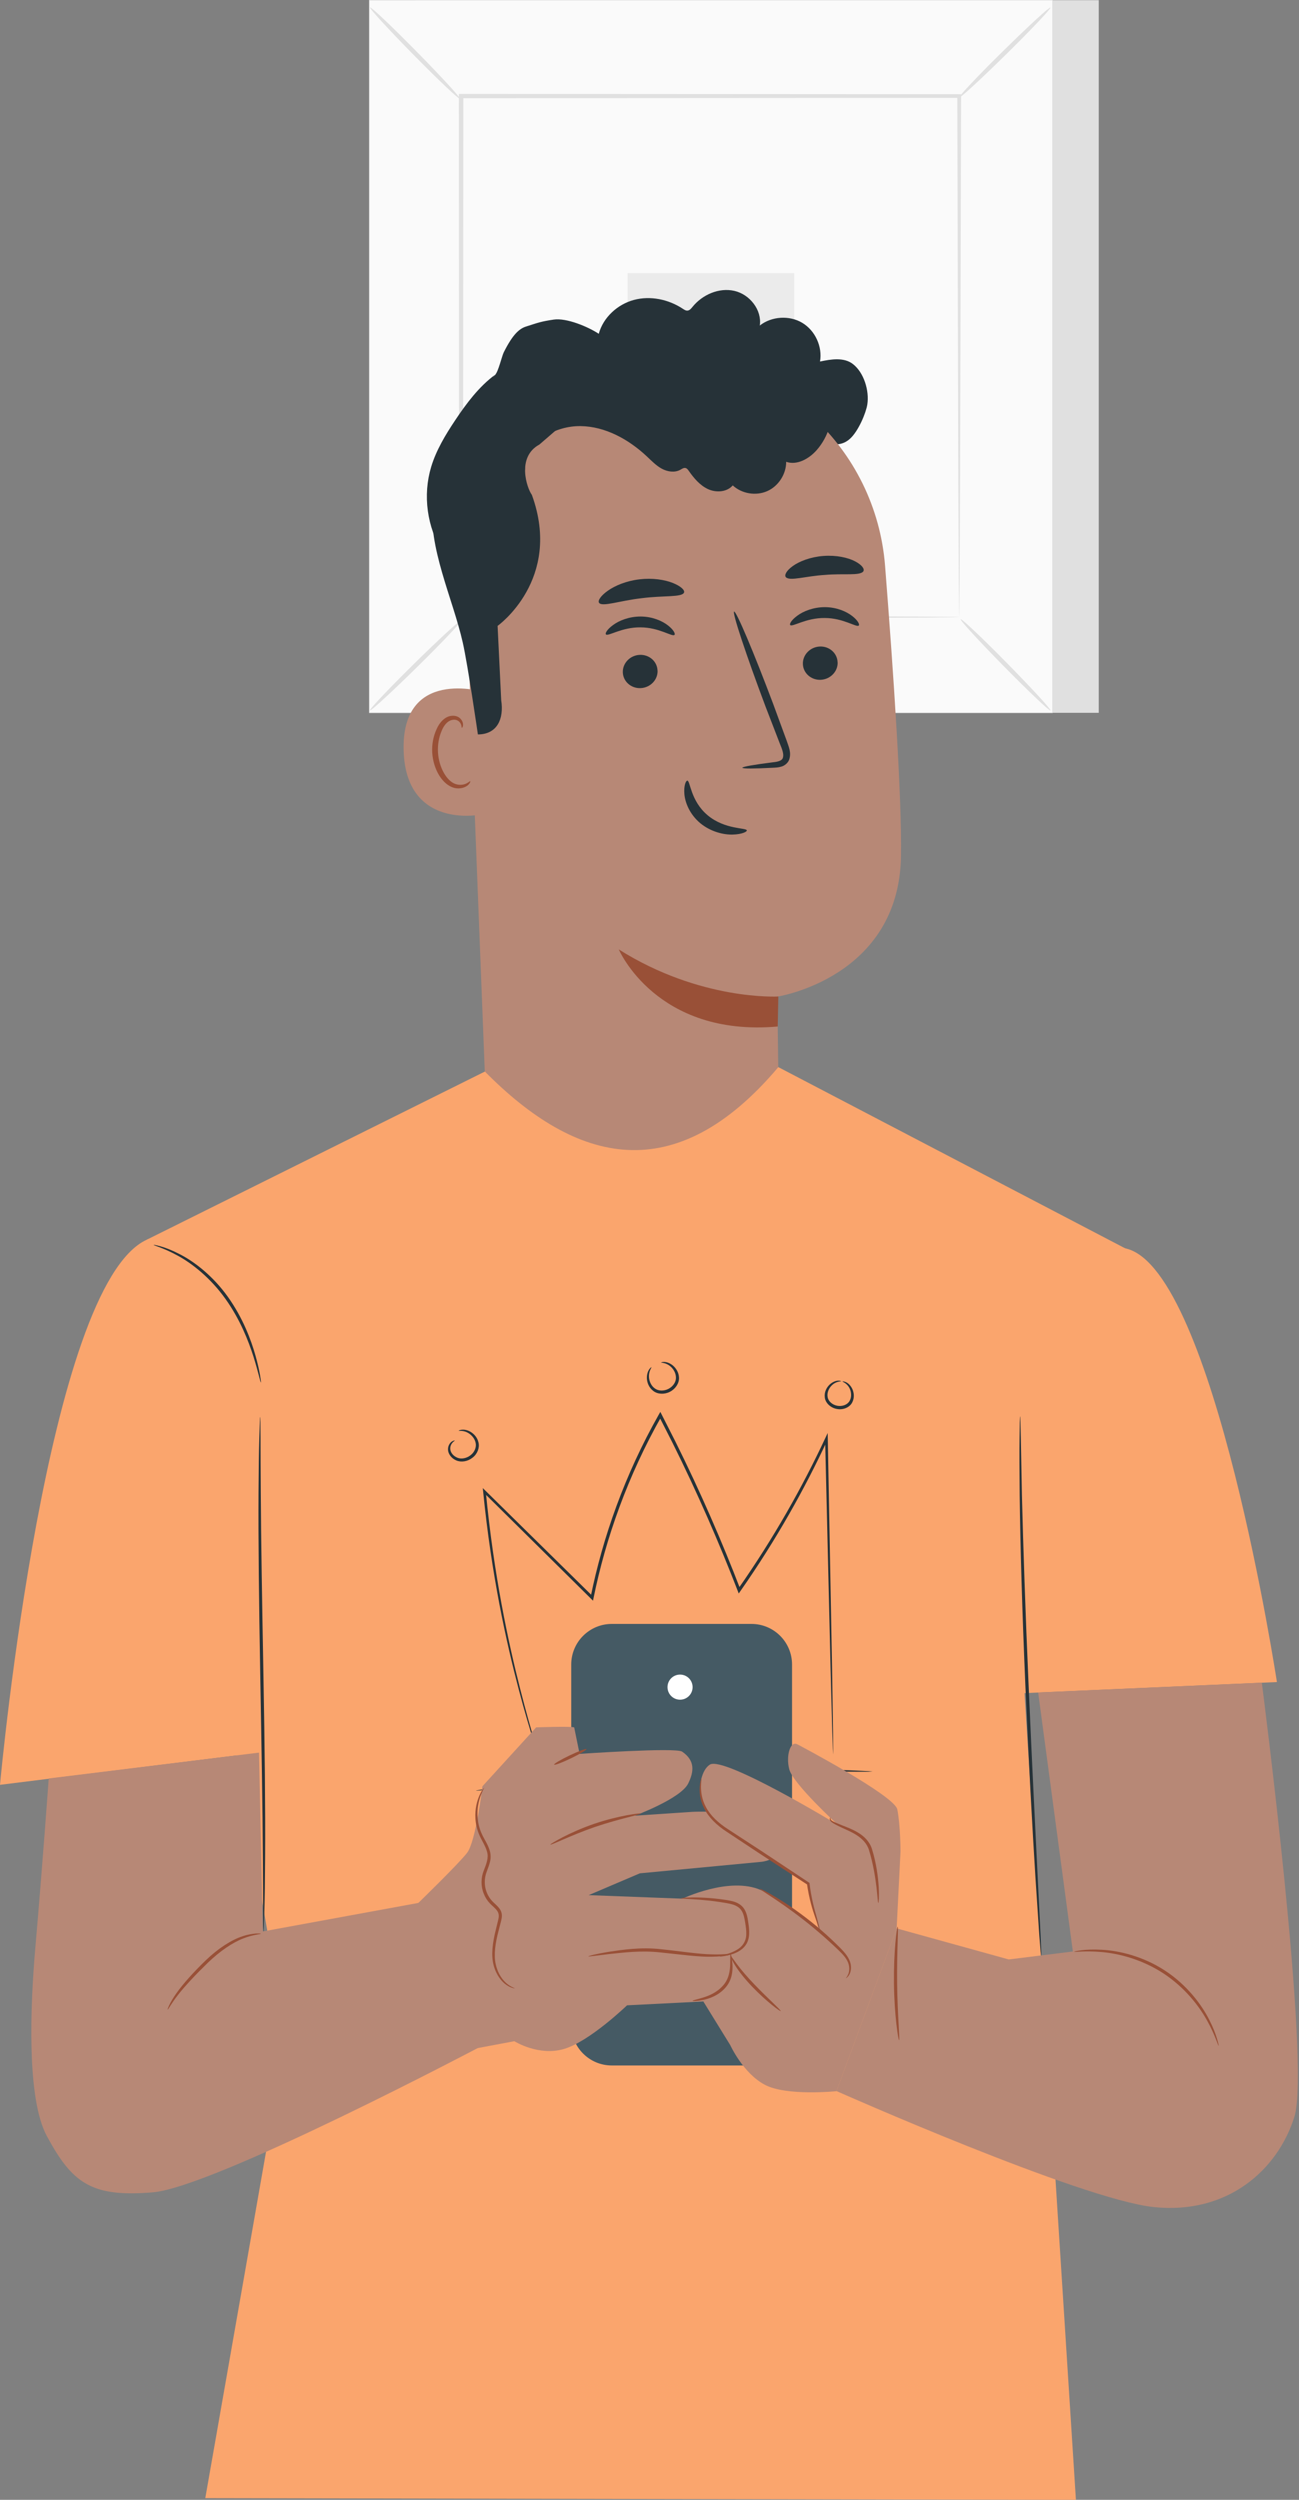 <svg width="156" height="300" viewBox="0 0 156 300" fill="none" xmlns="http://www.w3.org/2000/svg">
<rect x="0" y="0" width="156" height="300" fill="#808080" stroke="none"/>
<g clip-path="url(#clip0_400_9526)">
<path d="M131.952 0.022H49.908V85.542H131.952V0.022Z" fill="#E0E0E0"/>
<path d="M126.395 0.022H44.352V85.542H126.395V0.022Z" fill="#FAFAFA"/>
<path d="M126.424 85.572H44.329V0H126.424V85.572ZM44.381 85.52H126.372V0.051H44.381V85.52Z" fill="#E0E0E0"/>
<path d="M115.369 11.525H55.384V74.054H115.369V11.525Z" fill="#FAFAFA"/>
<path d="M55.384 74.465C55.428 74.524 54.862 75.178 53.907 76.185C52.951 77.2 51.606 78.567 50.092 80.051C48.585 81.536 47.196 82.859 46.174 83.8C45.153 84.741 44.491 85.299 44.44 85.241C44.388 85.189 44.954 84.535 45.91 83.528C46.865 82.514 48.218 81.147 49.732 79.654C51.246 78.162 52.635 76.839 53.657 75.898C54.679 74.958 55.333 74.406 55.384 74.465Z" fill="#E0E0E0"/>
<path d="M115.37 74.311C115.428 74.267 116.082 74.833 117.089 75.788C118.104 76.744 119.471 78.089 120.956 79.603C122.44 81.11 123.763 82.499 124.704 83.521C125.645 84.543 126.204 85.204 126.145 85.255C126.094 85.307 125.439 84.741 124.432 83.785C123.425 82.83 122.051 81.478 120.559 79.963C119.067 78.449 117.744 77.06 116.803 76.038C115.862 75.017 115.311 74.362 115.37 74.311Z" fill="#E0E0E0"/>
<path d="M115.2 11.687C115.156 11.628 115.722 10.974 116.677 9.967C117.633 8.953 118.978 7.585 120.492 6.101C121.999 4.616 123.388 3.293 124.41 2.352C125.431 1.411 126.093 0.853 126.144 0.911C126.196 0.963 125.63 1.617 124.674 2.624C123.719 3.638 122.366 5.006 120.852 6.498C119.338 7.99 117.949 9.313 116.927 10.254C115.905 11.194 115.251 11.746 115.2 11.687Z" fill="#E0E0E0"/>
<path d="M55.222 11.841C55.163 11.885 54.509 11.319 53.502 10.364C52.488 9.408 51.121 8.056 49.636 6.549C48.151 5.042 46.828 3.653 45.887 2.631C44.946 1.61 44.388 0.948 44.447 0.897C44.498 0.845 45.152 1.411 46.159 2.367C47.173 3.322 48.541 4.675 50.033 6.189C51.525 7.703 52.848 9.092 53.789 10.114C54.73 11.136 55.281 11.79 55.222 11.841Z" fill="#E0E0E0"/>
<path d="M115.2 74.046C115.2 74.046 115.193 73.936 115.185 73.745C115.185 73.532 115.178 73.245 115.171 72.87C115.171 72.084 115.156 70.959 115.141 69.497C115.127 66.534 115.104 62.227 115.082 56.751C115.053 45.8 115.016 30.202 114.965 11.518L115.193 11.746C97.728 11.753 77.221 11.768 55.376 11.783L55.641 11.518C55.626 34.465 55.612 55.935 55.604 74.046L55.376 73.819C73.304 73.87 88.225 73.907 98.691 73.936C103.917 73.958 108.034 73.98 110.856 73.995C112.253 74.01 113.326 74.017 114.075 74.024C114.428 74.024 114.7 74.032 114.906 74.039C115.097 74.039 115.193 74.046 115.193 74.054C115.193 74.054 115.104 74.061 114.928 74.069C114.73 74.069 114.465 74.069 114.12 74.083C113.385 74.083 112.319 74.098 110.944 74.113C108.129 74.127 104.035 74.149 98.831 74.171C88.335 74.201 73.355 74.238 55.369 74.289H55.141V74.061C55.134 55.958 55.119 34.48 55.105 11.533V11.268H55.369C77.214 11.283 97.721 11.29 115.185 11.305H115.421V11.533C115.369 30.276 115.332 45.924 115.303 56.913C115.274 62.36 115.259 66.652 115.244 69.607C115.229 71.055 115.222 72.165 115.215 72.937C115.215 73.297 115.207 73.576 115.2 73.782C115.2 73.973 115.193 74.061 115.185 74.061L115.2 74.046Z" fill="#E0E0E0"/>
<path d="M95.384 32.775H75.369V52.79H95.384V32.775Z" fill="#EBEBEB"/>
<path d="M53.172 66.284C51.275 63.271 50.753 59.427 51.782 56.023C52.392 54.01 53.495 52.187 54.656 50.445C56.016 48.409 57.508 46.409 59.478 44.954C58.662 45.718 59.779 44.733 59.478 44.954C59.831 44.631 60.279 42.727 60.492 42.293C61.61 40.051 62.411 39.427 63.183 39.184C64.653 38.714 64.976 38.581 66.498 38.353C68.019 38.126 70.621 39.206 71.907 40.059C72.444 38.089 74.156 36.523 76.126 35.994C78.096 35.465 80.279 35.92 81.984 37.045C82.168 37.163 82.367 37.302 82.58 37.273C82.83 37.244 83.006 37.023 83.161 36.832C84.351 35.362 86.343 34.487 88.188 34.906C90.033 35.325 91.518 37.192 91.246 39.066C92.672 37.949 94.796 37.817 96.347 38.743C97.898 39.669 98.787 41.602 98.478 43.388C99.816 43.102 101.36 42.852 102.44 43.697C103.749 44.711 104.41 46.887 104.16 48.526C104.006 49.541 103.087 51.76 102.058 52.672C100.808 53.774 99.75 53.083 98.126 53.436C95.707 53.973 93.15 54.48 90.783 53.73" fill="#263238"/>
<path d="M106.292 67.916C105.182 53.752 93.37 42.815 79.162 42.786H77.751C62.529 43.638 54.745 57.053 56.024 72.245L58.758 142.455H93.657L93.348 119.603C93.348 119.603 107.99 117.354 108.203 102.727C108.306 95.663 107.328 81.088 106.292 67.916Z" fill="#B78876"/>
<path d="M93.473 119.588C93.473 119.588 84.13 120.132 74.311 113.936C74.311 113.936 78.802 124.476 93.399 123.19L93.473 119.588Z" fill="#995037"/>
<path d="M100.595 79.478C100.632 80.58 99.728 81.521 98.574 81.58C97.427 81.639 96.457 80.793 96.42 79.691C96.383 78.588 97.287 77.648 98.434 77.589C99.588 77.53 100.551 78.375 100.588 79.478H100.595Z" fill="#263238"/>
<path d="M103.131 75.068C102.874 75.34 101.294 74.164 99.044 74.164C96.795 74.135 95.149 75.288 94.899 75.009C94.781 74.884 95.046 74.399 95.766 73.877C96.472 73.355 97.685 72.856 99.081 72.863C100.485 72.87 101.661 73.392 102.337 73.921C103.028 74.451 103.264 74.95 103.131 75.068Z" fill="#263238"/>
<path d="M78.971 80.478C79.008 81.58 78.104 82.521 76.95 82.58C75.803 82.639 74.833 81.793 74.796 80.691C74.759 79.588 75.663 78.648 76.81 78.589C77.964 78.53 78.927 79.375 78.964 80.478H78.971Z" fill="#263238"/>
<path d="M81 76.192C80.743 76.464 79.155 75.288 76.913 75.288C74.664 75.259 73.017 76.413 72.767 76.134C72.65 76.009 72.907 75.524 73.635 75.002C74.341 74.48 75.553 73.98 76.95 73.987C78.354 73.995 79.53 74.517 80.206 75.046C80.897 75.575 81.132 76.075 81 76.192Z" fill="#263238"/>
<path d="M89.159 92.135C89.151 92.01 90.548 91.768 92.812 91.481C93.385 91.422 93.929 91.312 94.025 90.915C94.157 90.503 93.922 89.879 93.642 89.21C93.106 87.82 92.54 86.365 91.952 84.836C89.607 78.603 87.909 73.487 88.159 73.392C88.409 73.296 90.519 78.272 92.863 84.505C93.429 86.042 93.966 87.504 94.48 88.908C94.694 89.562 95.068 90.305 94.774 91.165C94.62 91.591 94.194 91.907 93.826 92.003C93.459 92.113 93.135 92.12 92.849 92.135C90.57 92.253 89.159 92.26 89.144 92.135H89.159Z" fill="#263238"/>
<path d="M82.535 93.679C82.903 93.657 82.903 96.097 84.983 97.839C87.063 99.581 89.665 99.317 89.687 99.655C89.724 99.809 89.107 100.125 88.011 100.154C86.931 100.191 85.365 99.838 84.086 98.78C82.815 97.714 82.271 96.296 82.19 95.296C82.102 94.274 82.374 93.671 82.543 93.686L82.535 93.679Z" fill="#263238"/>
<path d="M82.153 71.099C81.94 71.709 79.691 71.444 77.052 71.79C74.414 72.084 72.289 72.877 71.937 72.334C71.775 72.069 72.142 71.496 72.995 70.893C73.84 70.29 75.193 69.717 76.78 69.526C78.361 69.335 79.816 69.57 80.779 69.952C81.749 70.334 82.242 70.805 82.153 71.099Z" fill="#263238"/>
<path d="M103.682 68.57C103.249 69.129 101.308 68.791 99.037 68.997C96.758 69.136 94.884 69.761 94.384 69.276C94.164 69.041 94.414 68.497 95.207 67.931C95.987 67.365 97.332 66.836 98.89 66.718C100.456 66.601 101.852 66.924 102.69 67.365C103.543 67.806 103.859 68.306 103.675 68.57H103.682Z" fill="#263238"/>
<path d="M58.221 83.087C57.971 82.977 48.173 80.096 48.475 90.099C48.776 100.103 58.758 97.743 58.765 97.45C58.772 97.163 58.221 83.087 58.221 83.087Z" fill="#B78876"/>
<path d="M56.472 93.752C56.428 93.723 56.303 93.877 56.009 94.024C55.722 94.164 55.237 94.267 54.708 94.09C53.642 93.737 52.701 92.084 52.598 90.283C52.547 89.371 52.709 88.497 53.01 87.776C53.297 87.034 53.752 86.512 54.282 86.402C54.811 86.262 55.193 86.571 55.325 86.85C55.465 87.122 55.413 87.328 55.465 87.343C55.494 87.365 55.678 87.166 55.583 86.755C55.538 86.556 55.413 86.328 55.171 86.137C54.928 85.946 54.568 85.858 54.201 85.909C53.429 85.983 52.76 86.718 52.429 87.512C52.054 88.313 51.849 89.298 51.907 90.32C52.032 92.334 53.12 94.186 54.575 94.561C55.281 94.722 55.862 94.495 56.163 94.252C56.465 93.995 56.509 93.767 56.479 93.752H56.472Z" fill="#995037"/>
<path d="M64.778 53.348L69.724 49.078L85.454 51.481L96.494 48.636L103.109 49.651C101.874 51.312 102.881 49.085 100.368 47.174C94.943 43.065 88.284 40.492 81.478 40.375C74.671 40.257 60.823 48.541 55.891 53.238C51.944 56.994 51.974 60.242 51.974 60.242C51.349 65.652 54.377 71.797 55.575 77.111C56.193 79.853 57.391 88.137 57.391 88.137C59.691 88.129 60.544 86.299 60.191 84.028L59.758 75.112C59.758 75.112 67.578 69.555 63.874 59.39C63.278 58.581 62.007 54.862 64.763 53.355L64.778 53.348Z" fill="#263238"/>
<path d="M62.734 55.729C63.623 52.877 66.732 51.099 69.717 51.136C72.701 51.172 75.501 52.73 77.684 54.774C78.25 55.303 78.794 55.876 79.47 56.244C80.147 56.611 81.014 56.751 81.69 56.383C81.896 56.266 82.117 56.104 82.344 56.17C82.506 56.215 82.616 56.361 82.712 56.501C83.329 57.383 84.05 58.243 85.027 58.699C86.005 59.147 87.298 59.066 87.997 58.251C89.085 59.258 90.782 59.537 92.135 58.941C93.487 58.346 94.421 56.898 94.413 55.421C95.714 55.869 97.14 55.068 98.059 54.039C99.514 52.4 100.183 50.092 99.831 47.931C99.478 45.77 98.118 43.793 96.214 42.697C94.751 41.852 93.054 41.536 91.378 41.301C88.754 40.933 86.1 40.735 83.454 40.706C82.293 40.691 81.102 40.72 80.007 41.117C78.485 41.668 77.221 42.903 75.619 43.102C74.59 43.227 73.568 42.903 72.576 42.617C71.143 42.198 69.658 41.837 68.166 41.97C65.233 42.234 62.815 44.337 60.874 46.549C59.507 48.107 58.236 49.842 57.802 51.863C57.376 53.884 58 56.259 59.757 57.346C60.448 57.773 61.337 57.978 62.08 57.655C62.822 57.332 63.3 56.369 62.91 55.648" fill="#263238"/>
<path d="M58.221 128.6L17.611 148.783L34.348 244.564L24.653 299.794L129.21 300L122.418 193.539L136.972 150.775L93.473 128.063C81.103 142.705 69.254 139.743 58.229 128.592L58.221 128.6Z" fill="#FAA56D"/>
<path d="M100.051 210.54C100.051 210.54 100.029 210.305 100.015 209.849C100 209.379 99.978 208.702 99.948 207.828C99.897 206.042 99.831 203.447 99.743 200.147C99.588 193.51 99.36 184.05 99.088 172.679L99.397 172.745C96.714 178.537 93.245 184.763 88.916 190.944L88.717 191.231L88.592 190.908C86.38 185.189 83.77 179.177 80.757 173.135C80.213 172.062 79.669 170.988 79.125 169.93H79.463C75.406 177.082 72.738 184.601 71.282 191.775L71.216 192.098L70.981 191.863C66.336 187.269 62.007 182.991 58.074 179.103L58.339 178.978C59.294 188.967 61.044 197.082 62.462 202.661C63.175 205.454 63.8 207.622 64.234 209.092C64.447 209.82 64.616 210.378 64.733 210.768C64.844 211.15 64.888 211.349 64.888 211.349C64.888 211.349 64.814 211.157 64.682 210.783C64.557 210.393 64.373 209.834 64.138 209.121C63.675 207.659 63.021 205.498 62.286 202.705C60.816 197.126 59.015 189.011 58.023 179.008L57.978 178.581L58.287 178.883C62.227 182.763 66.571 187.027 71.224 191.606L70.922 191.701C72.378 184.491 75.046 176.935 79.125 169.746L79.302 169.438L79.463 169.754C80.007 170.819 80.551 171.892 81.095 172.966C84.109 179.015 86.725 185.042 88.93 190.775L88.607 190.738C92.929 184.579 96.398 178.383 99.096 172.613L99.397 171.973L99.412 172.679C99.625 184.05 99.801 193.517 99.926 200.154C99.978 203.454 100.015 206.049 100.044 207.835C100.051 208.71 100.059 209.386 100.059 209.856C100.059 210.312 100.051 210.547 100.051 210.547V210.54Z" fill="#263238"/>
<path d="M55.083 171.694C55.083 171.694 55.201 171.598 55.458 171.576C55.708 171.547 56.097 171.591 56.502 171.826C56.891 172.054 57.325 172.48 57.464 173.113C57.619 173.745 57.325 174.502 56.744 174.935C56.178 175.384 55.406 175.523 54.804 175.266C54.216 175.024 53.833 174.494 53.804 174.002C53.775 173.502 54.039 173.157 54.245 173.01C54.458 172.855 54.62 172.863 54.62 172.877C54.627 172.907 54.502 172.951 54.348 173.12C54.201 173.282 54.025 173.59 54.083 173.973C54.135 174.347 54.458 174.759 54.943 174.943C55.414 175.134 56.038 175.009 56.516 174.634C56.994 174.267 57.229 173.679 57.126 173.179C57.031 172.672 56.685 172.282 56.362 172.054C55.671 171.576 55.09 171.768 55.09 171.694H55.083Z" fill="#263238"/>
<path d="M79.39 163.506C79.39 163.506 79.522 163.433 79.787 163.44C80.044 163.455 80.434 163.565 80.801 163.866C81.162 164.168 81.522 164.675 81.544 165.336C81.573 166.005 81.11 166.696 80.449 167.027C79.794 167.365 78.964 167.336 78.435 166.909C77.905 166.498 77.714 165.902 77.685 165.439C77.663 164.961 77.802 164.587 77.942 164.366C78.089 164.146 78.214 164.072 78.229 164.079C78.295 164.109 77.847 164.55 77.95 165.41C78.008 165.814 78.207 166.314 78.641 166.623C79.059 166.939 79.714 166.961 80.265 166.681C80.816 166.402 81.191 165.858 81.176 165.336C81.176 164.807 80.904 164.351 80.61 164.065C79.986 163.469 79.361 163.572 79.376 163.499L79.39 163.506Z" fill="#263238"/>
<path d="M101.007 165.748C101.021 165.814 100.389 165.704 99.809 166.343C99.537 166.645 99.302 167.13 99.39 167.644C99.463 168.159 99.956 168.592 100.558 168.703C101.161 168.813 101.778 168.578 102.028 168.122C102.293 167.674 102.234 167.137 102.095 166.762C101.778 165.961 101.146 165.843 101.183 165.785C101.183 165.77 101.337 165.755 101.58 165.866C101.823 165.968 102.131 166.226 102.344 166.659C102.543 167.078 102.653 167.71 102.344 168.306C102.036 168.916 101.227 169.232 100.5 169.085C99.772 168.96 99.125 168.387 99.052 167.703C98.963 167.034 99.294 166.483 99.632 166.16C99.985 165.836 100.367 165.704 100.625 165.689C100.889 165.674 101.021 165.741 101.021 165.755L101.007 165.748Z" fill="#263238"/>
<path d="M104.793 212.591C104.793 212.591 104.624 212.613 104.308 212.62C103.947 212.62 103.492 212.62 102.918 212.62C101.661 212.62 99.927 212.62 97.803 212.613C93.488 212.613 87.52 212.709 80.941 213.025C74.363 213.341 68.416 213.826 64.116 214.23C61.999 214.436 60.272 214.605 59.03 214.73C58.464 214.781 58.001 214.825 57.648 214.862C57.332 214.884 57.163 214.892 57.163 214.884C57.163 214.869 57.325 214.84 57.641 214.789C57.994 214.737 58.449 214.671 59.015 214.59C60.213 214.421 61.948 214.208 64.094 213.973C68.387 213.495 74.341 212.973 80.934 212.657C87.52 212.341 93.495 212.297 97.817 212.356C99.978 212.385 101.728 212.429 102.933 212.488C103.506 212.517 103.962 212.539 104.322 212.554C104.638 212.576 104.807 212.591 104.807 212.606L104.793 212.591Z" fill="#263238"/>
<path d="M120.97 203.278L153.348 201.859C153.348 201.859 145.844 152.613 135.325 149.856C124.807 147.1 118.141 177.861 118.141 177.861L120.97 203.278Z" fill="#FAA56D"/>
<path d="M0 214.193C0.162 212.429 5.638 154.274 17.611 148.783C29.585 143.285 36.707 209.629 36.707 209.629L0 214.193Z" fill="#FAA56D"/>
<path d="M125.049 234.855C125.049 234.855 125.035 234.796 125.02 234.686C125.005 234.553 124.99 234.392 124.968 234.193C124.932 233.73 124.88 233.098 124.814 232.304C124.704 230.628 124.542 228.269 124.351 225.358C123.983 219.493 123.535 211.385 123.146 202.433C122.756 193.473 122.528 185.358 122.455 179.478C122.433 176.538 122.411 174.164 122.44 172.517C122.455 171.724 122.462 171.091 122.469 170.628C122.484 170.195 122.491 169.967 122.506 169.967C122.506 169.967 122.521 170.026 122.528 170.136C122.528 170.268 122.543 170.43 122.55 170.628C122.558 171.091 122.572 171.724 122.594 172.517C122.624 174.193 122.675 176.56 122.727 179.471C122.874 185.343 123.138 193.458 123.535 202.411C123.925 211.363 124.329 219.471 124.623 225.336C124.77 228.247 124.888 230.606 124.968 232.282C125.005 233.076 125.027 233.708 125.049 234.171C125.064 234.605 125.064 234.833 125.049 234.833V234.855Z" fill="#263238"/>
<path d="M31.643 231.863C31.643 231.863 31.621 231.65 31.613 231.231C31.613 230.783 31.606 230.188 31.599 229.43C31.599 227.828 31.584 225.579 31.569 222.808C31.54 217.214 31.407 209.489 31.253 200.956C31.099 192.422 31.011 184.69 31.047 179.096C31.062 176.296 31.091 174.032 31.143 172.473C31.165 171.716 31.187 171.121 31.202 170.673C31.216 170.261 31.231 170.048 31.246 170.048C31.261 170.048 31.268 170.261 31.275 170.673C31.275 171.121 31.283 171.716 31.29 172.473C31.29 174.076 31.305 176.325 31.319 179.096C31.349 184.69 31.481 192.415 31.635 200.948C31.79 209.482 31.878 217.207 31.841 222.808C31.826 225.608 31.797 227.872 31.746 229.43C31.724 230.188 31.701 230.783 31.687 231.231C31.672 231.643 31.657 231.856 31.643 231.856V231.863Z" fill="#263238"/>
<path d="M31.334 165.902C31.268 165.917 31.033 164.697 30.438 162.8C29.835 160.911 28.828 158.324 27.064 155.862C25.307 153.399 23.117 151.657 21.382 150.709C19.648 149.746 18.427 149.467 18.45 149.394C18.45 149.371 18.766 149.423 19.302 149.577C19.846 149.732 20.61 150.011 21.507 150.474C23.308 151.371 25.579 153.12 27.373 155.641C29.166 158.155 30.158 160.801 30.695 162.727C30.967 163.697 31.136 164.491 31.232 165.042C31.327 165.593 31.364 165.902 31.334 165.91V165.902Z" fill="#263238"/>
<path d="M50.959 228.232L57.721 245.601C57.721 245.601 25.74 262.477 18.361 263.095C10.981 263.712 8.688 262.014 5.623 256.34C3.19 251.834 3.623 240.772 4.256 233.598C5.108 223.815 5.851 213.429 5.851 213.429L31.106 210.327L31.562 231.79L50.966 228.232" fill="#B78876"/>
<path d="M31.319 232.061C31.326 232.135 30.474 232.135 29.232 232.62C27.982 233.091 26.431 234.127 24.961 235.545C23.491 236.971 22.212 238.339 21.389 239.39C20.558 240.448 20.191 241.198 20.132 241.168C20.11 241.161 20.176 240.955 20.338 240.61C20.507 240.264 20.771 239.787 21.168 239.228C21.955 238.111 23.204 236.707 24.697 235.266C26.189 233.826 27.828 232.774 29.143 232.363C29.798 232.135 30.356 232.076 30.731 232.032C31.113 232.025 31.326 232.032 31.326 232.054L31.319 232.061Z" fill="#995037"/>
<path d="M151.533 201.933L124.675 203.109L128.843 234.193L121.14 235.149L107.681 231.422L100.456 250.945C100.456 250.945 129.761 263.947 138.567 264.866C147.373 265.785 153.422 260.463 155.443 254.046C157.465 247.63 151.533 201.926 151.533 201.926V201.933Z" fill="#B78876"/>
<path d="M90.246 194.884H73.473C70.781 194.884 68.6 197.066 68.6 199.757V242.999C68.6 245.69 70.781 247.872 73.473 247.872H90.246C92.938 247.872 95.119 245.69 95.119 242.999V199.757C95.119 197.066 92.938 194.884 90.246 194.884Z" fill="#455A64"/>
<path d="M81.669 203.976C82.501 203.976 83.176 203.302 83.176 202.47C83.176 201.637 82.501 200.963 81.669 200.963C80.837 200.963 80.162 201.637 80.162 202.47C80.162 203.302 80.837 203.976 81.669 203.976Z" fill="white"/>
<path d="M146.35 245.505C146.277 245.527 145.968 244.292 144.983 242.521C144.02 240.757 142.264 238.478 139.676 236.795C137.089 235.112 134.296 234.428 132.289 234.259C130.268 234.083 129.011 234.296 129.004 234.215C129.004 234.193 129.313 234.12 129.879 234.046C130.445 233.973 131.282 233.928 132.312 233.987C134.355 234.09 137.229 234.744 139.882 236.472C142.536 238.199 144.3 240.566 145.219 242.389C145.689 243.307 145.983 244.086 146.145 244.638C146.314 245.189 146.373 245.498 146.35 245.505Z" fill="#995037"/>
<path d="M68.945 207.299C68.482 207.144 64.388 207.299 64.388 207.299L57.934 214.37C57.934 214.37 57.163 220.977 56.09 222.359C55.017 223.741 50.092 228.511 50.092 228.511L56.854 245.88L61.771 244.961C61.771 244.961 64.689 246.806 67.769 245.88C70.841 244.961 75.303 240.654 75.303 240.654L84.476 240.191L88.967 235.957L82.962 227.894L70.695 227.431L76.839 224.814L91.444 223.432C91.444 223.432 94.825 223.124 93.444 220.051C92.062 216.979 83.146 217.435 83.146 217.435L76.229 217.898C76.229 217.898 81.771 215.847 82.653 214.024C83.33 212.635 83.513 211.297 81.918 210.209C81.147 209.68 69.607 210.481 69.607 210.481L68.953 207.291L68.945 207.299Z" fill="#B78876"/>
<path d="M61.815 238.618C61.815 238.618 61.72 238.618 61.543 238.566C61.374 238.508 61.124 238.419 60.838 238.221C60.272 237.846 59.588 237.038 59.279 235.832C58.956 234.627 59.154 233.142 59.537 231.606C59.632 231.224 59.728 230.827 59.823 230.43C59.926 230.033 59.948 229.665 59.728 229.349C59.522 229.026 59.169 228.769 58.846 228.438C58.522 228.1 58.258 227.688 58.089 227.24C57.728 226.35 57.758 225.329 58.089 224.505C58.405 223.69 58.713 222.94 58.486 222.212C58.287 221.492 57.839 220.867 57.559 220.198C57.273 219.529 57.133 218.868 57.096 218.258C57.016 217.03 57.317 216.06 57.589 215.443C57.728 215.134 57.861 214.906 57.964 214.759C58.067 214.612 58.125 214.539 58.133 214.546C58.162 214.561 57.956 214.877 57.728 215.494C57.501 216.111 57.258 217.06 57.368 218.228C57.42 218.809 57.567 219.441 57.853 220.066C58.125 220.691 58.589 221.308 58.824 222.117C58.941 222.521 58.956 222.984 58.853 223.403C58.758 223.829 58.589 224.226 58.449 224.623C58.148 225.402 58.133 226.284 58.449 227.093C58.603 227.497 58.838 227.865 59.125 228.166C59.412 228.475 59.787 228.732 60.051 229.143C60.184 229.342 60.264 229.592 60.272 229.842C60.279 230.084 60.235 230.305 60.184 230.511C60.081 230.915 59.978 231.304 59.882 231.687C59.478 233.201 59.272 234.627 59.544 235.766C59.801 236.913 60.411 237.699 60.926 238.096C61.44 238.5 61.823 238.574 61.808 238.611L61.815 238.618Z" fill="#995037"/>
<path d="M88.086 234.443C88.086 234.443 87.858 234.539 87.417 234.642C86.976 234.715 86.336 234.818 85.535 234.818C83.933 234.87 81.742 234.553 79.346 234.311C76.95 234.039 74.782 234.34 73.209 234.495C71.636 234.678 70.666 234.833 70.658 234.774C70.658 234.752 70.886 234.678 71.32 234.576C71.753 234.473 72.385 234.348 73.172 234.223C74.73 233.995 76.95 233.642 79.383 233.921C81.801 234.171 83.955 234.524 85.535 234.539C87.115 234.598 88.071 234.362 88.086 234.436V234.443Z" fill="#995037"/>
<path d="M76.957 217.641C76.986 217.766 74.443 218.236 71.444 219.25C68.46 220.287 66.159 221.477 66.1 221.36C66.078 221.316 66.629 220.978 67.556 220.492C68.482 220.015 69.805 219.405 71.319 218.883C72.833 218.368 74.244 218.038 75.273 217.846C76.302 217.655 76.942 217.589 76.957 217.633V217.641Z" fill="#995037"/>
<path d="M70.43 209.908C70.467 210.004 69.636 210.496 68.57 211.011C67.505 211.525 66.601 211.863 66.549 211.768C66.498 211.672 67.328 211.18 68.409 210.665C69.489 210.151 70.393 209.813 70.43 209.908Z" fill="#995037"/>
<path d="M95.781 209.342C95.781 209.342 107.438 215.479 107.762 217.148C108.144 219.096 108.144 222.212 108.144 222.212L107.681 231.437L100.455 250.959C100.455 250.959 94.458 251.576 91.848 250.187C89.232 248.805 87.695 245.424 87.695 245.424L84.469 240.198L88.43 235.707L81.859 227.901C81.859 227.901 87.549 225.138 91.393 226.828C95.237 228.519 98.309 231.628 98.309 231.628L97.082 226.064L89.687 221.367L86.306 218.941C84.564 217.692 83.682 215.502 84.234 213.436C84.425 212.716 84.741 212.091 85.248 211.768C86.938 210.694 100.617 218.993 100.617 218.993C100.617 218.993 95.222 214.061 94.781 212.319C94.355 210.643 94.943 208.827 95.788 209.357L95.781 209.342Z" fill="#B78876"/>
<path d="M107.975 244.836C107.923 244.836 107.783 244.087 107.644 242.859C107.504 241.632 107.379 239.926 107.357 238.037C107.335 236.148 107.416 234.443 107.526 233.208C107.636 231.973 107.754 231.224 107.806 231.224C107.864 231.224 107.835 231.995 107.798 233.223C107.761 234.45 107.717 236.156 107.739 238.03C107.761 239.904 107.842 241.602 107.916 242.837C107.982 244.065 108.033 244.829 107.975 244.836Z" fill="#995037"/>
<path d="M87.739 234.473C87.784 234.473 87.901 234.928 87.96 235.7C87.982 236.082 87.982 236.553 87.864 237.067C87.754 237.582 87.49 238.133 87.078 238.581C86.247 239.5 85.159 239.86 84.417 240.015C83.66 240.169 83.182 240.162 83.175 240.11C83.168 240.051 83.631 239.963 84.351 239.75C85.057 239.537 86.049 239.155 86.791 238.324C87.563 237.508 87.673 236.443 87.688 235.7C87.703 234.95 87.688 234.473 87.739 234.473Z" fill="#995037"/>
<path d="M105.476 228.35C105.418 228.35 105.388 227.622 105.256 226.468C105.116 225.314 104.874 223.705 104.359 222.021C104.102 221.198 103.492 220.625 102.86 220.221C102.228 219.816 101.573 219.559 101.044 219.309C100.508 219.052 100.089 218.853 99.809 218.618C99.684 218.493 99.626 218.339 99.655 218.229C99.692 218.118 99.765 218.126 99.765 218.133C99.78 218.148 99.728 218.177 99.728 218.243C99.728 218.309 99.787 218.412 99.905 218.508C100.155 218.662 100.61 218.846 101.147 219.059C101.691 219.28 102.36 219.508 103.043 219.927C103.72 220.323 104.44 220.985 104.719 221.904C105.256 223.646 105.454 225.27 105.528 226.454C105.594 227.63 105.528 228.365 105.484 228.365L105.476 228.35Z" fill="#995037"/>
<path d="M84.226 213.429C84.27 213.429 84.189 213.782 84.182 214.399C84.182 215.009 84.263 215.928 84.792 216.891C85.306 217.861 86.262 218.787 87.511 219.574C88.761 220.389 90.121 221.271 91.547 222.205C93.605 223.572 95.523 224.844 97.155 225.924L97.221 225.968V226.042C97.427 227.732 97.787 229.077 98.067 230.026C98.331 230.974 98.456 231.525 98.427 231.532C98.39 231.54 98.206 231.011 97.89 230.077C97.559 229.151 97.148 227.776 96.912 226.078L96.986 226.189C95.34 225.123 93.406 223.866 91.334 222.514C89.908 221.573 88.555 220.676 87.313 219.853C86.071 219.059 85.056 218.045 84.557 217.008C84.028 215.979 83.983 215.009 84.035 214.384C84.05 214.068 84.116 213.826 84.153 213.664C84.189 213.502 84.219 213.421 84.226 213.421V213.429Z" fill="#995037"/>
<path d="M101.55 237.427C101.55 237.427 101.727 237.265 101.874 236.905C102.014 236.553 102.08 235.942 101.756 235.325C101.448 234.7 100.793 234.127 100.095 233.465C99.397 232.811 98.603 232.113 97.75 231.4C96.045 229.981 94.413 228.82 93.201 228.004C91.995 227.196 91.223 226.718 91.253 226.666C91.275 226.622 92.091 227.012 93.34 227.776C94.59 228.533 96.266 229.673 97.986 231.099C98.846 231.812 99.632 232.525 100.33 233.201C101.014 233.877 101.675 234.487 101.991 235.2C102.322 235.906 102.205 236.589 102.006 236.957C101.793 237.339 101.55 237.427 101.543 237.413L101.55 237.427Z" fill="#995037"/>
<path d="M86.417 234.789C86.417 234.789 86.623 234.7 86.998 234.59C87.365 234.48 87.924 234.333 88.505 233.987C89.093 233.664 89.629 232.995 89.622 232.098C89.637 231.657 89.563 231.187 89.482 230.687C89.401 230.195 89.313 229.687 89.049 229.283C88.791 228.879 88.35 228.651 87.887 228.526C87.424 228.401 86.939 228.335 86.483 228.261C85.572 228.122 84.749 228.041 84.05 227.982C82.661 227.872 81.794 227.865 81.794 227.806C81.794 227.762 82.661 227.673 84.065 227.718C84.771 227.74 85.609 227.798 86.528 227.916C86.991 227.982 87.468 228.034 87.983 228.166C88.483 228.291 89.041 228.563 89.365 229.077C89.688 229.577 89.776 230.136 89.85 230.628C89.923 231.128 89.997 231.621 89.967 232.113C89.945 232.598 89.806 233.076 89.541 233.436C89.284 233.804 88.953 234.046 88.63 234.223C87.983 234.561 87.409 234.664 87.02 234.737C86.63 234.803 86.41 234.811 86.41 234.789H86.417Z" fill="#995037"/>
<path d="M93.767 241.345C93.708 241.419 92.061 240.221 90.327 238.412C89.46 237.508 88.754 236.612 88.313 235.913C87.872 235.215 87.695 234.73 87.732 234.715C87.784 234.686 88.048 235.12 88.533 235.759C89.019 236.406 89.739 237.258 90.599 238.148C92.311 239.934 93.833 241.257 93.76 241.345H93.767Z" fill="#995037"/>
</g>
<defs>
<clipPath id="clip0_400_9526">
<rect width="155.862" height="300" fill="white"/>
</clipPath>
</defs>
</svg>

